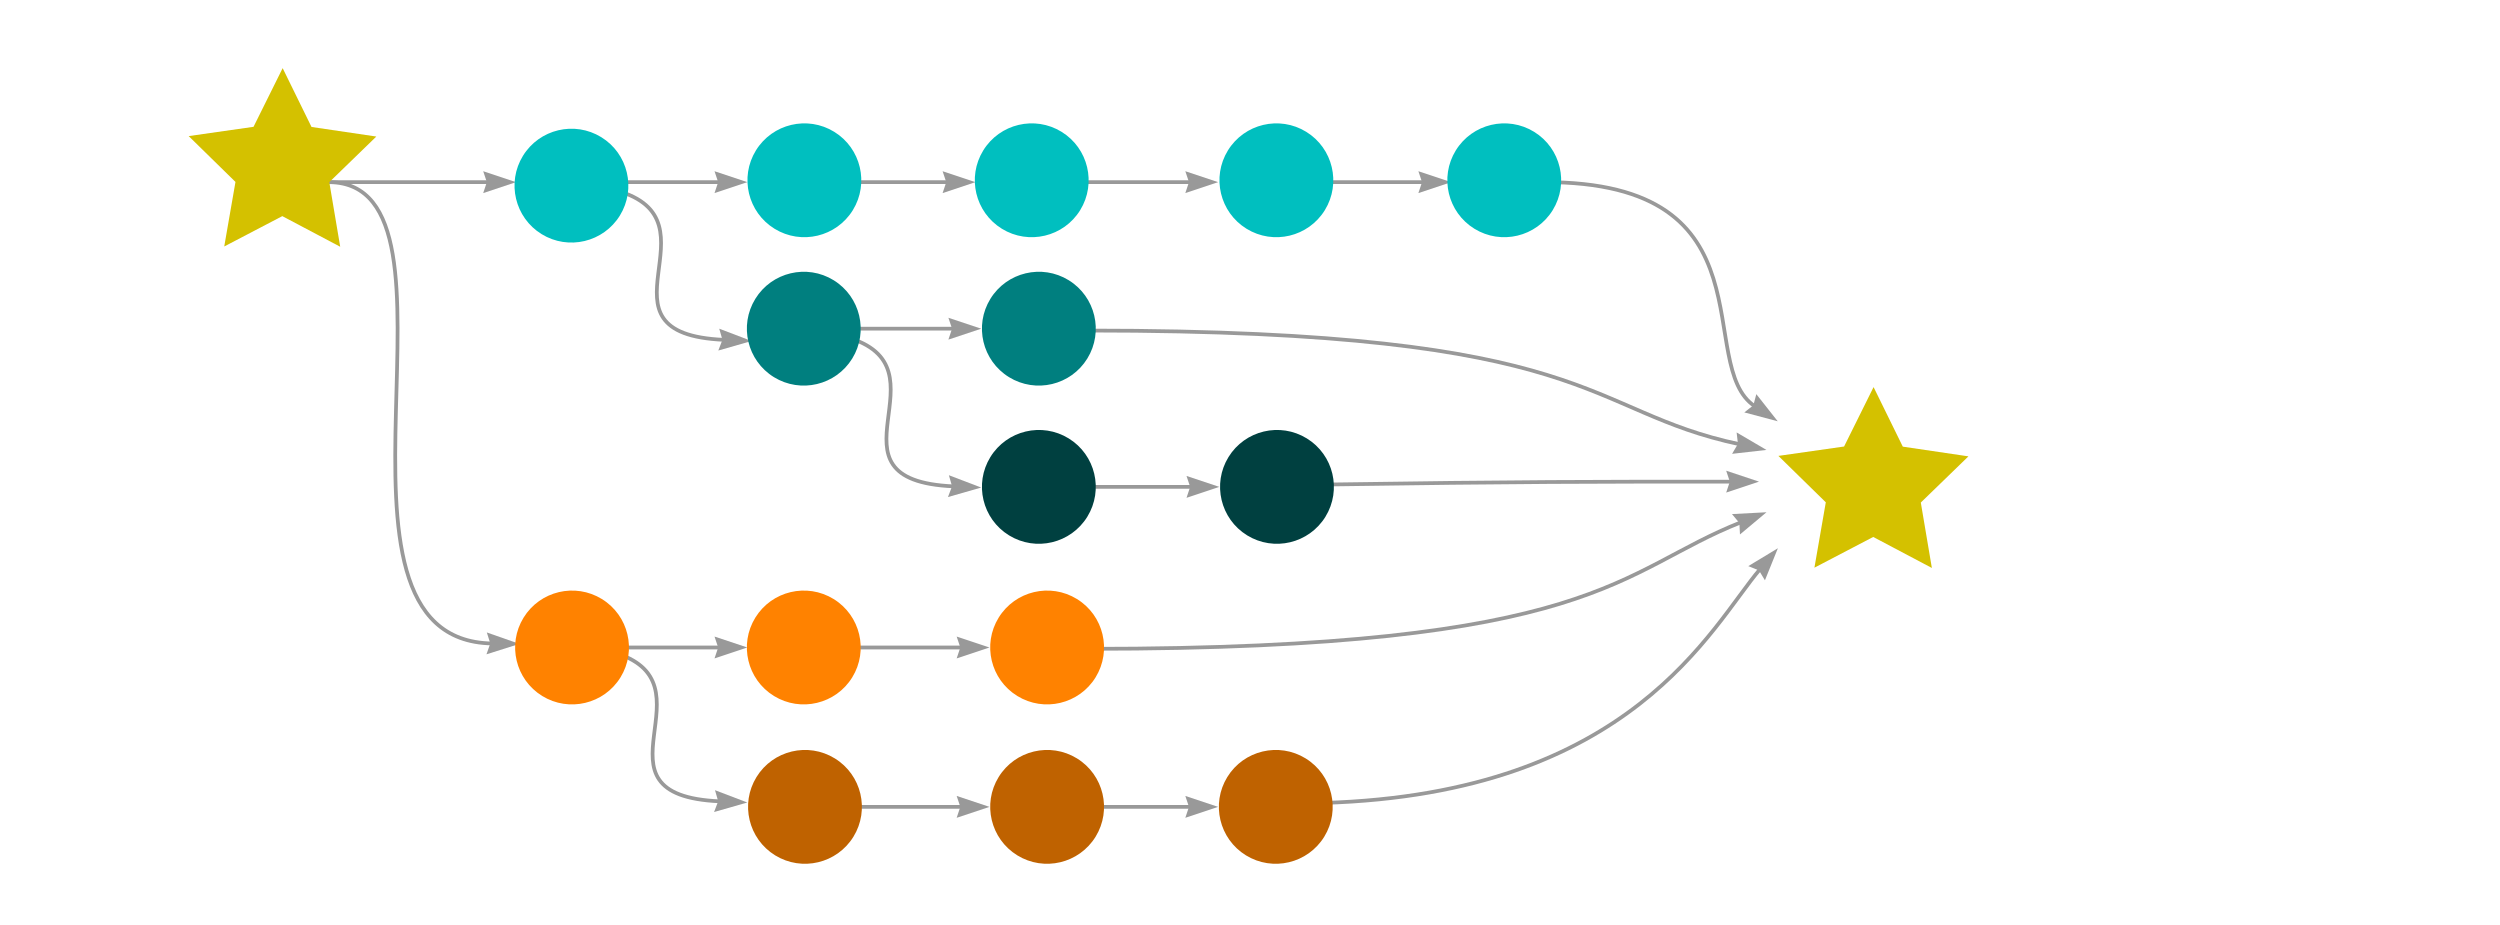 <?xml version="1.0" standalone="no"?>
<!DOCTYPE svg PUBLIC "-//W3C//DTD SVG 1.1//EN" "http://www.w3.org/Graphics/SVG/1.1/DTD/svg11.dtd">
<!--Generator: Xara Designer (www.xara.com), SVG filter version: 6.0.0.4-->
<svg stroke-width="0.501" stroke-linejoin="bevel" fill-rule="evenodd" xmlns:xlink="http://www.w3.org/1999/xlink" xmlns="http://www.w3.org/2000/svg" version="1.1" overflow="visible" width="600pt" height="222pt" viewBox="0 0 600 222">
 <defs>
  <marker id="DefaultArrowScaled" markerUnits="strokeWidth" viewBox="0 0 1 1" markerWidth="6" markerHeight="6" overflow="visible" orient="auto">
   <!-- REF_ARROW_ANGLED -->
   <g transform="scale(0.009)">
    <path d="M -27 54 L -9 0 L -27 -54 L 135 0 z"/>
   </g>
  </marker>
  <marker id="DefaultArrowStyled" markerUnits="strokeWidth" viewBox="0 0 1 1" markerWidth="6" markerHeight="6" overflow="visible" orient="auto" fill="#999999" fill-opacity="1">
   <!-- REF_ARROW_ANGLED -->
   <g transform="scale(0.009)">
    <path d="M -27 54 L -9 0 L -27 -54 L 135 0 z"/>
   </g>
  </marker>
  <marker id="DefaultArrowScaled_1" markerUnits="strokeWidth" viewBox="0 0 1 1" markerWidth="6" markerHeight="6" overflow="visible" orient="auto">
   <!-- REF_ARROW_ANGLED -->
   <g transform="scale(0.009)">
    <path d="M -27 54 L -9 0 L -27 -54 L 135 0 z"/>
   </g>
  </marker>
  <marker id="DefaultArrowStyled_1" markerUnits="strokeWidth" viewBox="0 0 1 1" markerWidth="6" markerHeight="6" overflow="visible" orient="auto" fill="#999999" fill-opacity="1">
   <!-- REF_ARROW_ANGLED -->
   <g transform="scale(0.009)">
    <path d="M -27 54 L -9 0 L -27 -54 L 135 0 z"/>
   </g>
  </marker>
  <marker id="DefaultArrowScaled_2" markerUnits="strokeWidth" viewBox="0 0 1 1" markerWidth="6" markerHeight="6" overflow="visible" orient="auto">
   <!-- REF_ARROW_ANGLED -->
   <g transform="scale(0.009)">
    <path d="M -27 54 L -9 0 L -27 -54 L 135 0 z"/>
   </g>
  </marker>
  <marker id="DefaultArrowStyled_2" markerUnits="strokeWidth" viewBox="0 0 1 1" markerWidth="6" markerHeight="6" overflow="visible" orient="auto" fill="#999999" fill-opacity="1">
   <!-- REF_ARROW_ANGLED -->
   <g transform="scale(0.009)">
    <path d="M -27 54 L -9 0 L -27 -54 L 135 0 z"/>
   </g>
  </marker>
  <marker id="DefaultArrowScaled_3" markerUnits="strokeWidth" viewBox="0 0 1 1" markerWidth="6" markerHeight="6" overflow="visible" orient="auto">
   <!-- REF_ARROW_ANGLED -->
   <g transform="scale(0.009)">
    <path d="M -27 54 L -9 0 L -27 -54 L 135 0 z"/>
   </g>
  </marker>
  <marker id="DefaultArrowStyled_3" markerUnits="strokeWidth" viewBox="0 0 1 1" markerWidth="6" markerHeight="6" overflow="visible" orient="auto" fill="#999999" fill-opacity="1">
   <!-- REF_ARROW_ANGLED -->
   <g transform="scale(0.009)">
    <path d="M -27 54 L -9 0 L -27 -54 L 135 0 z"/>
   </g>
  </marker>
  <marker id="DefaultArrowScaled_4" markerUnits="strokeWidth" viewBox="0 0 1 1" markerWidth="6" markerHeight="6" overflow="visible" orient="auto">
   <!-- REF_ARROW_ANGLED -->
   <g transform="scale(0.009)">
    <path d="M -27 54 L -9 0 L -27 -54 L 135 0 z"/>
   </g>
  </marker>
  <marker id="DefaultArrowStyled_4" markerUnits="strokeWidth" viewBox="0 0 1 1" markerWidth="6" markerHeight="6" overflow="visible" orient="auto" fill="#999999" fill-opacity="1">
   <!-- REF_ARROW_ANGLED -->
   <g transform="scale(0.009)">
    <path d="M -27 54 L -9 0 L -27 -54 L 135 0 z"/>
   </g>
  </marker>
  <marker id="DefaultArrowScaled_5" markerUnits="strokeWidth" viewBox="0 0 1 1" markerWidth="6" markerHeight="6" overflow="visible" orient="auto">
   <!-- REF_ARROW_ANGLED -->
   <g transform="scale(0.009)">
    <path d="M -27 54 L -9 0 L -27 -54 L 135 0 z"/>
   </g>
  </marker>
  <marker id="DefaultArrowStyled_5" markerUnits="strokeWidth" viewBox="0 0 1 1" markerWidth="6" markerHeight="6" overflow="visible" orient="auto" fill="#999999" fill-opacity="1">
   <!-- REF_ARROW_ANGLED -->
   <g transform="scale(0.009)">
    <path d="M -27 54 L -9 0 L -27 -54 L 135 0 z"/>
   </g>
  </marker>
  <marker id="DefaultArrowScaled_6" markerUnits="strokeWidth" viewBox="0 0 1 1" markerWidth="6" markerHeight="6" overflow="visible" orient="auto">
   <!-- REF_ARROW_ANGLED -->
   <g transform="scale(0.009)">
    <path d="M -27 54 L -9 0 L -27 -54 L 135 0 z"/>
   </g>
  </marker>
  <marker id="DefaultArrowStyled_6" markerUnits="strokeWidth" viewBox="0 0 1 1" markerWidth="6" markerHeight="6" overflow="visible" orient="auto" fill="#999999" fill-opacity="1">
   <!-- REF_ARROW_ANGLED -->
   <g transform="scale(0.009)">
    <path d="M -27 54 L -9 0 L -27 -54 L 135 0 z"/>
   </g>
  </marker>
  <marker id="DefaultArrowScaled_7" markerUnits="strokeWidth" viewBox="0 0 1 1" markerWidth="6" markerHeight="6" overflow="visible" orient="auto">
   <!-- REF_ARROW_ANGLED -->
   <g transform="scale(0.009)">
    <path d="M -27 54 L -9 0 L -27 -54 L 135 0 z"/>
   </g>
  </marker>
  <marker id="DefaultArrowStyled_7" markerUnits="strokeWidth" viewBox="0 0 1 1" markerWidth="6" markerHeight="6" overflow="visible" orient="auto" fill="#999999" fill-opacity="1">
   <!-- REF_ARROW_ANGLED -->
   <g transform="scale(0.009)">
    <path d="M -27 54 L -9 0 L -27 -54 L 135 0 z"/>
   </g>
  </marker>
  <marker id="DefaultArrowScaled_8" markerUnits="strokeWidth" viewBox="0 0 1 1" markerWidth="6" markerHeight="6" overflow="visible" orient="auto">
   <!-- REF_ARROW_ANGLED -->
   <g transform="scale(0.009)">
    <path d="M -27 54 L -9 0 L -27 -54 L 135 0 z"/>
   </g>
  </marker>
  <marker id="DefaultArrowStyled_8" markerUnits="strokeWidth" viewBox="0 0 1 1" markerWidth="6" markerHeight="6" overflow="visible" orient="auto" fill="#999999" fill-opacity="1">
   <!-- REF_ARROW_ANGLED -->
   <g transform="scale(0.009)">
    <path d="M -27 54 L -9 0 L -27 -54 L 135 0 z"/>
   </g>
  </marker>
  <marker id="DefaultArrowScaled_9" markerUnits="strokeWidth" viewBox="0 0 1 1" markerWidth="6" markerHeight="6" overflow="visible" orient="auto">
   <!-- REF_ARROW_ANGLED -->
   <g transform="scale(0.009)">
    <path d="M -27 54 L -9 0 L -27 -54 L 135 0 z"/>
   </g>
  </marker>
  <marker id="DefaultArrowStyled_9" markerUnits="strokeWidth" viewBox="0 0 1 1" markerWidth="6" markerHeight="6" overflow="visible" orient="auto" fill="#999999" fill-opacity="1">
   <!-- REF_ARROW_ANGLED -->
   <g transform="scale(0.009)">
    <path d="M -27 54 L -9 0 L -27 -54 L 135 0 z"/>
   </g>
  </marker>
  <marker id="DefaultArrowScaled_10" markerUnits="strokeWidth" viewBox="0 0 1 1" markerWidth="6" markerHeight="6" overflow="visible" orient="auto">
   <!-- REF_ARROW_ANGLED -->
   <g transform="scale(0.009)">
    <path d="M -27 54 L -9 0 L -27 -54 L 135 0 z"/>
   </g>
  </marker>
  <marker id="DefaultArrowStyled_10" markerUnits="strokeWidth" viewBox="0 0 1 1" markerWidth="6" markerHeight="6" overflow="visible" orient="auto" fill="#999999" fill-opacity="1">
   <!-- REF_ARROW_ANGLED -->
   <g transform="scale(0.009)">
    <path d="M -27 54 L -9 0 L -27 -54 L 135 0 z"/>
   </g>
  </marker>
  <marker id="DefaultArrowScaled_11" markerUnits="strokeWidth" viewBox="0 0 1 1" markerWidth="6" markerHeight="6" overflow="visible" orient="auto">
   <!-- REF_ARROW_ANGLED -->
   <g transform="scale(0.009)">
    <path d="M -27 54 L -9 0 L -27 -54 L 135 0 z"/>
   </g>
  </marker>
  <marker id="DefaultArrowStyled_11" markerUnits="strokeWidth" viewBox="0 0 1 1" markerWidth="6" markerHeight="6" overflow="visible" orient="auto" fill="#999999" fill-opacity="1">
   <!-- REF_ARROW_ANGLED -->
   <g transform="scale(0.009)">
    <path d="M -27 54 L -9 0 L -27 -54 L 135 0 z"/>
   </g>
  </marker>
  <marker id="DefaultArrowScaled_12" markerUnits="strokeWidth" viewBox="0 0 1 1" markerWidth="6" markerHeight="6" overflow="visible" orient="auto">
   <!-- REF_ARROW_ANGLED -->
   <g transform="scale(0.009)">
    <path d="M -27 54 L -9 0 L -27 -54 L 135 0 z"/>
   </g>
  </marker>
  <marker id="DefaultArrowStyled_12" markerUnits="strokeWidth" viewBox="0 0 1 1" markerWidth="6" markerHeight="6" overflow="visible" orient="auto" fill="#999999" fill-opacity="1">
   <!-- REF_ARROW_ANGLED -->
   <g transform="scale(0.009)">
    <path d="M -27 54 L -9 0 L -27 -54 L 135 0 z"/>
   </g>
  </marker>
  <marker id="DefaultArrowScaled_13" markerUnits="strokeWidth" viewBox="0 0 1 1" markerWidth="6" markerHeight="6" overflow="visible" orient="auto">
   <!-- REF_ARROW_ANGLED -->
   <g transform="scale(0.009)">
    <path d="M -27 54 L -9 0 L -27 -54 L 135 0 z"/>
   </g>
  </marker>
  <marker id="DefaultArrowStyled_13" markerUnits="strokeWidth" viewBox="0 0 1 1" markerWidth="6" markerHeight="6" overflow="visible" orient="auto" fill="#999999" fill-opacity="1">
   <!-- REF_ARROW_ANGLED -->
   <g transform="scale(0.009)">
    <path d="M -27 54 L -9 0 L -27 -54 L 135 0 z"/>
   </g>
  </marker>
  <marker id="DefaultArrowScaled_14" markerUnits="strokeWidth" viewBox="0 0 1 1" markerWidth="6" markerHeight="6" overflow="visible" orient="auto">
   <!-- REF_ARROW_ANGLED -->
   <g transform="scale(0.009)">
    <path d="M -27 54 L -9 0 L -27 -54 L 135 0 z"/>
   </g>
  </marker>
  <marker id="DefaultArrowStyled_14" markerUnits="strokeWidth" viewBox="0 0 1 1" markerWidth="6" markerHeight="6" overflow="visible" orient="auto" fill="#999999" fill-opacity="1">
   <!-- REF_ARROW_ANGLED -->
   <g transform="scale(0.009)">
    <path d="M -27 54 L -9 0 L -27 -54 L 135 0 z"/>
   </g>
  </marker>
  <marker id="DefaultArrowScaled_15" markerUnits="strokeWidth" viewBox="0 0 1 1" markerWidth="6" markerHeight="6" overflow="visible" orient="auto">
   <!-- REF_ARROW_ANGLED -->
   <g transform="scale(0.009)">
    <path d="M -27 54 L -9 0 L -27 -54 L 135 0 z"/>
   </g>
  </marker>
  <marker id="DefaultArrowStyled_15" markerUnits="strokeWidth" viewBox="0 0 1 1" markerWidth="6" markerHeight="6" overflow="visible" orient="auto" fill="#999999" fill-opacity="1">
   <!-- REF_ARROW_ANGLED -->
   <g transform="scale(0.009)">
    <path d="M -27 54 L -9 0 L -27 -54 L 135 0 z"/>
   </g>
  </marker>
  <marker id="DefaultArrowScaled_16" markerUnits="strokeWidth" viewBox="0 0 1 1" markerWidth="6" markerHeight="6" overflow="visible" orient="auto">
   <!-- REF_ARROW_ANGLED -->
   <g transform="scale(0.009)">
    <path d="M -27 54 L -9 0 L -27 -54 L 135 0 z"/>
   </g>
  </marker>
  <marker id="DefaultArrowStyled_16" markerUnits="strokeWidth" viewBox="0 0 1 1" markerWidth="6" markerHeight="6" overflow="visible" orient="auto" fill="#999999" fill-opacity="1">
   <!-- REF_ARROW_ANGLED -->
   <g transform="scale(0.009)">
    <path d="M -27 54 L -9 0 L -27 -54 L 135 0 z"/>
   </g>
  </marker>
  <marker id="DefaultArrowScaled_17" markerUnits="strokeWidth" viewBox="0 0 1 1" markerWidth="6" markerHeight="6" overflow="visible" orient="auto">
   <!-- REF_ARROW_ANGLED -->
   <g transform="scale(0.009)">
    <path d="M -27 54 L -9 0 L -27 -54 L 135 0 z"/>
   </g>
  </marker>
  <marker id="DefaultArrowStyled_17" markerUnits="strokeWidth" viewBox="0 0 1 1" markerWidth="6" markerHeight="6" overflow="visible" orient="auto" fill="#999999" fill-opacity="1">
   <!-- REF_ARROW_ANGLED -->
   <g transform="scale(0.009)">
    <path d="M -27 54 L -9 0 L -27 -54 L 135 0 z"/>
   </g>
  </marker>
  <marker id="DefaultArrowScaled_18" markerUnits="strokeWidth" viewBox="0 0 1 1" markerWidth="6" markerHeight="6" overflow="visible" orient="auto">
   <!-- REF_ARROW_ANGLED -->
   <g transform="scale(0.009)">
    <path d="M -27 54 L -9 0 L -27 -54 L 135 0 z"/>
   </g>
  </marker>
  <marker id="DefaultArrowStyled_18" markerUnits="strokeWidth" viewBox="0 0 1 1" markerWidth="6" markerHeight="6" overflow="visible" orient="auto" fill="#999999" fill-opacity="1">
   <!-- REF_ARROW_ANGLED -->
   <g transform="scale(0.009)">
    <path d="M -27 54 L -9 0 L -27 -54 L 135 0 z"/>
   </g>
  </marker>
  <marker id="DefaultArrowScaled_19" markerUnits="strokeWidth" viewBox="0 0 1 1" markerWidth="6" markerHeight="6" overflow="visible" orient="auto">
   <!-- REF_ARROW_ANGLED -->
   <g transform="scale(0.009)">
    <path d="M -27 54 L -9 0 L -27 -54 L 135 0 z"/>
   </g>
  </marker>
  <marker id="DefaultArrowStyled_19" markerUnits="strokeWidth" viewBox="0 0 1 1" markerWidth="6" markerHeight="6" overflow="visible" orient="auto" fill="#999999" fill-opacity="1">
   <!-- REF_ARROW_ANGLED -->
   <g transform="scale(0.009)">
    <path d="M -27 54 L -9 0 L -27 -54 L 135 0 z"/>
   </g>
  </marker>
 </defs>
 <g id="Document" fill="none" stroke="black" font-family="Times New Roman" font-size="16" transform="scale(1 -1)">
  <g id="Spread" transform="translate(0 -222)">
   <g id="Page background">
    <path d="M 0.001,221.999 L 0.001,0 L 599.998,0 L 599.998,221.999 L 0.001,221.999 Z" stroke-linejoin="bevel" stroke="none" stroke-width="0" marker-start="none" marker-end="none" stroke-miterlimit="79.84"/>
   </g>
   <g id="MouseOff">
    <path d="M 79.031,178.283 L 117.281,178.283" fill="none" stroke="#999999" stroke-width="0.9" marker-end="url(#DefaultArrowStyled)" stroke-linecap="round" stroke-linejoin="round" stroke-miterlimit="79.84"/>
    <path d="M 144.671,178.283 L 172.796,178.283" fill="none" stroke="#999999" stroke-width="0.9" marker-end="url(#DefaultArrowStyled_1)" stroke-linecap="round" stroke-linejoin="round" stroke-miterlimit="79.84"/>
    <path d="M 199.411,178.283 L 227.537,178.283" fill="none" stroke="#999999" stroke-width="0.9" marker-end="url(#DefaultArrowStyled_2)" stroke-linecap="round" stroke-linejoin="round" stroke-miterlimit="79.84"/>
    <path d="M 257.664,178.283 L 285.79,178.283" fill="none" stroke="#999999" stroke-width="0.9" marker-end="url(#DefaultArrowStyled_3)" stroke-linecap="round" stroke-linejoin="round" stroke-miterlimit="79.84"/>
    <path d="M 313.598,178.283 L 341.725,178.283" fill="none" stroke="#999999" stroke-width="0.9" marker-end="url(#DefaultArrowStyled_4)" stroke-linecap="round" stroke-linejoin="round" stroke-miterlimit="79.84"/>
    <path d="M 370.468,178.283 C 426.414,178.5 406.274,134.279 421.174,124.492" fill="none" stroke="#999999" stroke-width="0.9" marker-end="url(#DefaultArrowStyled_5)" stroke-linecap="round" stroke-linejoin="round" stroke-miterlimit="79.84"/>
    <path d="M 200.802,143.117 L 228.927,143.117" fill="none" stroke="#999999" stroke-width="0.9" marker-end="url(#DefaultArrowStyled_6)" stroke-linecap="round" stroke-linejoin="round" stroke-miterlimit="79.84"/>
    <path d="M 147.84,176.314 C 173.818,169.125 140.206,141.864 173.818,140.437" fill="none" stroke="#999999" stroke-width="0.9" marker-end="url(#DefaultArrowStyled_7)" stroke-linecap="round" stroke-linejoin="round" stroke-miterlimit="79.84"/>
    <path d="M 257.952,105.147 L 286.076,105.147" fill="none" stroke="#999999" stroke-width="0.9" marker-end="url(#DefaultArrowStyled_8)" stroke-linecap="round" stroke-linejoin="round" stroke-miterlimit="79.84"/>
    <path d="M 318.147,105.71 C 364.934,106.407 382.284,106.406 415.597,106.406" fill="none" stroke="#999999" stroke-width="0.9" marker-end="url(#DefaultArrowStyled_9)" stroke-linecap="round" stroke-linejoin="round" stroke-miterlimit="79.84"/>
    <path d="M 79.031,178.283 C 116.16,177.967 71.511,68.289 118.107,67.568" fill="none" stroke="#999999" stroke-width="0.9" marker-end="url(#DefaultArrowStyled_10)" stroke-linecap="round" stroke-linejoin="round" stroke-miterlimit="79.84"/>
    <path d="M 144.671,66.602 L 172.796,66.602" fill="none" stroke="#999999" stroke-width="0.9" marker-end="url(#DefaultArrowStyled_11)" stroke-linecap="round" stroke-linejoin="round" stroke-miterlimit="79.84"/>
    <path d="M 202.786,66.602 L 230.912,66.602" fill="none" stroke="#999999" stroke-width="0.9" marker-end="url(#DefaultArrowStyled_12)" stroke-linecap="round" stroke-linejoin="round" stroke-miterlimit="79.84"/>
    <path d="M 202.786,28.351 L 230.912,28.351" fill="none" stroke="#999999" stroke-width="0.9" marker-end="url(#DefaultArrowStyled_13)" stroke-linecap="round" stroke-linejoin="round" stroke-miterlimit="79.84"/>
    <path d="M 257.664,28.351 L 285.79,28.351" fill="none" stroke="#999999" stroke-width="0.9" marker-end="url(#DefaultArrowStyled_14)" stroke-linecap="round" stroke-linejoin="round" stroke-miterlimit="79.84"/>
    <path d="M 317.594,29.297 C 391.828,31.501 410.68,71.629 422.437,85.43" fill="none" stroke="#999999" stroke-width="0.9" marker-end="url(#DefaultArrowStyled_15)" stroke-linecap="round" stroke-linejoin="round" stroke-miterlimit="79.84"/>
    <path d="M 146.823,65.556 C 172.8,58.365 139.189,31.106 172.8,29.679" fill="none" stroke="#999999" stroke-width="0.9" marker-end="url(#DefaultArrowStyled_16)" stroke-linecap="round" stroke-linejoin="round" stroke-miterlimit="79.84"/>
    <path d="M 202.954,141.148 C 228.931,133.957 195.319,106.699 228.931,105.27" fill="none" stroke="#999999" stroke-width="0.9" marker-end="url(#DefaultArrowStyled_17)" stroke-linecap="round" stroke-linejoin="round" stroke-miterlimit="79.84"/>
    <path d="M 261.568,66.28 C 383.644,66.28 388.262,85.008 417.854,96.656" fill="none" stroke="#999999" stroke-width="0.9" marker-end="url(#DefaultArrowStyled_18)" stroke-linecap="round" stroke-linejoin="round" stroke-miterlimit="79.84"/>
    <path d="M 125.512,184.605 C 129.464,191.027 137.884,193.031 144.306,189.079 C 150.728,185.127 152.733,176.708 148.781,170.285 C 144.828,163.863 136.409,161.859 129.987,165.811 C 123.565,169.763 121.56,178.182 125.512,184.605 Z" stroke="none" fill="#00bfbf" stroke-width="0.563" stroke-linecap="round" stroke-linejoin="round" marker-start="none" marker-end="none" stroke-miterlimit="79.84"/>
    <path d="M 181.417,185.892 C 185.369,192.314 193.789,194.318 200.211,190.366 C 206.633,186.414 208.638,177.995 204.686,171.572 C 200.733,165.15 192.314,163.146 185.892,167.098 C 179.47,171.05 177.465,179.469 181.417,185.892 Z" stroke="none" fill="#00bfbf" stroke-width="0.563" stroke-linecap="round" stroke-linejoin="round" marker-start="none" marker-end="none" stroke-miterlimit="79.84"/>
    <path d="M 235.979,185.892 C 239.932,192.314 248.351,194.318 254.773,190.366 C 261.195,186.414 263.2,177.995 259.248,171.572 C 255.296,165.15 246.876,163.146 240.454,167.098 C 234.032,171.05 232.027,179.469 235.979,185.892 Z" stroke="none" fill="#00bfbf" stroke-width="0.563" stroke-linecap="round" stroke-linejoin="round" marker-start="none" marker-end="none" stroke-miterlimit="79.84"/>
    <path d="M 294.697,185.892 C 298.649,192.314 307.069,194.318 313.491,190.366 C 319.913,186.414 321.918,177.995 317.966,171.572 C 314.013,165.15 305.594,163.146 299.172,167.098 C 292.75,171.05 290.745,179.469 294.697,185.892 Z" stroke="none" fill="#00bfbf" stroke-width="0.563" stroke-linecap="round" stroke-linejoin="round" marker-start="none" marker-end="none" stroke-miterlimit="79.84"/>
    <path d="M 349.387,185.892 C 353.339,192.314 361.759,194.318 368.181,190.366 C 374.603,186.414 376.608,177.995 372.656,171.572 C 368.703,165.15 360.284,163.146 353.862,167.098 C 347.44,171.05 345.435,179.469 349.387,185.892 Z" stroke="none" fill="#00bfbf" stroke-width="0.563" stroke-linecap="round" stroke-linejoin="round" marker-start="none" marker-end="none" stroke-miterlimit="79.84"/>
    <path d="M 181.274,150.276 C 185.226,156.698 193.645,158.703 200.068,154.751 C 206.49,150.799 208.494,142.379 204.542,135.957 C 200.59,129.535 192.171,127.53 185.748,131.482 C 179.326,135.435 177.322,143.854 181.274,150.276 Z" stroke="none" fill="#007f7f" stroke-width="0.563" stroke-linecap="round" stroke-linejoin="round" marker-start="none" marker-end="none" stroke-miterlimit="79.84"/>
    <path d="M 237.691,112.308 C 241.643,118.73 250.063,120.734 256.485,116.782 C 262.907,112.83 264.912,104.411 260.96,97.988 C 257.007,91.566 248.588,89.562 242.166,93.514 C 235.744,97.466 233.739,105.885 237.691,112.308 Z" stroke="none" fill="#004040" stroke-width="0.563" stroke-linecap="round" stroke-linejoin="round" marker-start="none" marker-end="none" stroke-miterlimit="79.84"/>
    <path d="M 294.84,112.308 C 298.792,118.73 307.212,120.734 313.634,116.782 C 320.056,112.83 322.061,104.411 318.109,97.988 C 314.157,91.566 305.737,89.562 299.315,93.514 C 292.893,97.466 290.888,105.885 294.84,112.308 Z" stroke="none" fill="#004040" stroke-width="0.563" stroke-linecap="round" stroke-linejoin="round" marker-start="none" marker-end="none" stroke-miterlimit="79.84"/>
    <path d="M 125.655,73.761 C 129.607,80.183 138.027,82.187 144.449,78.235 C 150.871,74.283 152.876,65.864 148.924,59.441 C 144.972,53.019 136.552,51.015 130.13,54.967 C 123.708,58.919 121.703,67.338 125.655,73.761 Z" stroke="none" fill="#ff8200" stroke-width="0.563" stroke-linecap="round" stroke-linejoin="round" marker-start="none" marker-end="none" stroke-miterlimit="79.84"/>
    <path d="M 181.274,73.761 C 185.226,80.183 193.645,82.187 200.068,78.235 C 206.49,74.283 208.494,65.864 204.542,59.441 C 200.59,53.019 192.171,51.015 185.748,54.967 C 179.326,58.919 177.322,67.338 181.274,73.761 Z" stroke="none" fill="#ff8200" stroke-width="0.563" stroke-linecap="round" stroke-linejoin="round" marker-start="none" marker-end="none" stroke-miterlimit="79.84"/>
    <path d="M 239.675,73.761 C 243.628,80.183 252.047,82.187 258.469,78.235 C 264.891,74.283 266.896,65.864 262.944,59.441 C 258.992,53.019 250.572,51.015 244.15,54.967 C 237.728,58.919 235.723,67.338 239.675,73.761 Z" stroke="none" fill="#ff8200" stroke-width="0.563" stroke-linecap="round" stroke-linejoin="round" marker-start="none" marker-end="none" stroke-miterlimit="79.84"/>
    <path d="M 181.56,35.511 C 185.512,41.933 193.932,43.937 200.354,39.985 C 206.776,36.033 208.781,27.614 204.829,21.191 C 200.877,14.769 192.457,12.765 186.035,16.717 C 179.613,20.669 177.608,29.088 181.56,35.511 Z" stroke="none" fill="#bf6200" stroke-width="0.563" stroke-linecap="round" stroke-linejoin="round" marker-start="none" marker-end="none" stroke-miterlimit="79.84"/>
    <path d="M 239.675,35.511 C 243.628,41.933 252.047,43.937 258.469,39.985 C 264.891,36.033 266.896,27.614 262.944,21.191 C 258.992,14.769 250.572,12.765 244.15,16.717 C 237.728,20.669 235.723,29.088 239.675,35.511 Z" stroke="none" fill="#bf6200" stroke-width="0.563" stroke-linecap="round" stroke-linejoin="round" marker-start="none" marker-end="none" stroke-miterlimit="79.84"/>
    <path d="M 294.554,35.511 C 298.506,41.933 306.925,43.937 313.348,39.985 C 319.77,36.033 321.774,27.614 317.822,21.191 C 313.87,14.769 305.451,12.765 299.028,16.717 C 292.606,20.669 290.602,29.088 294.554,35.511 Z" stroke="none" fill="#bf6200" stroke-width="0.563" stroke-linecap="round" stroke-linejoin="round" marker-start="none" marker-end="none" stroke-miterlimit="79.84"/>
    <path d="M 426.816,112.585 L 438.191,101.443 L 435.461,85.757 L 449.573,93.131 L 463.647,85.688 L 460.994,101.389 L 472.423,112.475 L 456.672,114.803 L 449.659,129.098 L 442.579,114.837 L 426.816,112.585 Z" fill="#d4c100" stroke-linecap="round" stroke="none" stroke-width="0.6" stroke-linejoin="miter" marker-start="none" marker-end="none" stroke-miterlimit="79.84"/>
    <path d="M 261.45,142.667 C 384.066,142.667 379.553,123.414 417.53,115.376" fill="none" stroke="#999999" stroke-width="0.9" marker-end="url(#DefaultArrowStyled_19)" stroke-linecap="round" stroke-linejoin="round" stroke-miterlimit="79.84"/>
    <path d="M 237.691,150.276 C 241.643,156.698 250.063,158.703 256.485,154.751 C 262.907,150.799 264.912,142.379 260.96,135.957 C 257.007,129.535 248.588,127.53 242.166,131.482 C 235.744,135.435 233.739,143.854 237.691,150.276 Z" stroke="none" fill="#007f7f" stroke-width="0.563" stroke-linecap="round" stroke-linejoin="round" marker-start="none" marker-end="none" stroke-miterlimit="79.84"/>
    <path d="M 45.28,189.339 L 56.513,178.337 L 53.817,162.846 L 67.753,170.129 L 81.651,162.779 L 79.031,178.283 L 90.317,189.23 L 74.763,191.529 L 67.838,205.645 L 60.846,191.563 L 45.28,189.339 Z" stroke="none" fill="#d4c100" stroke-linecap="round" stroke-width="0.592" stroke-linejoin="miter" marker-start="none" marker-end="none" stroke-miterlimit="79.84"/>
   </g>
  </g>
 </g>
</svg>
